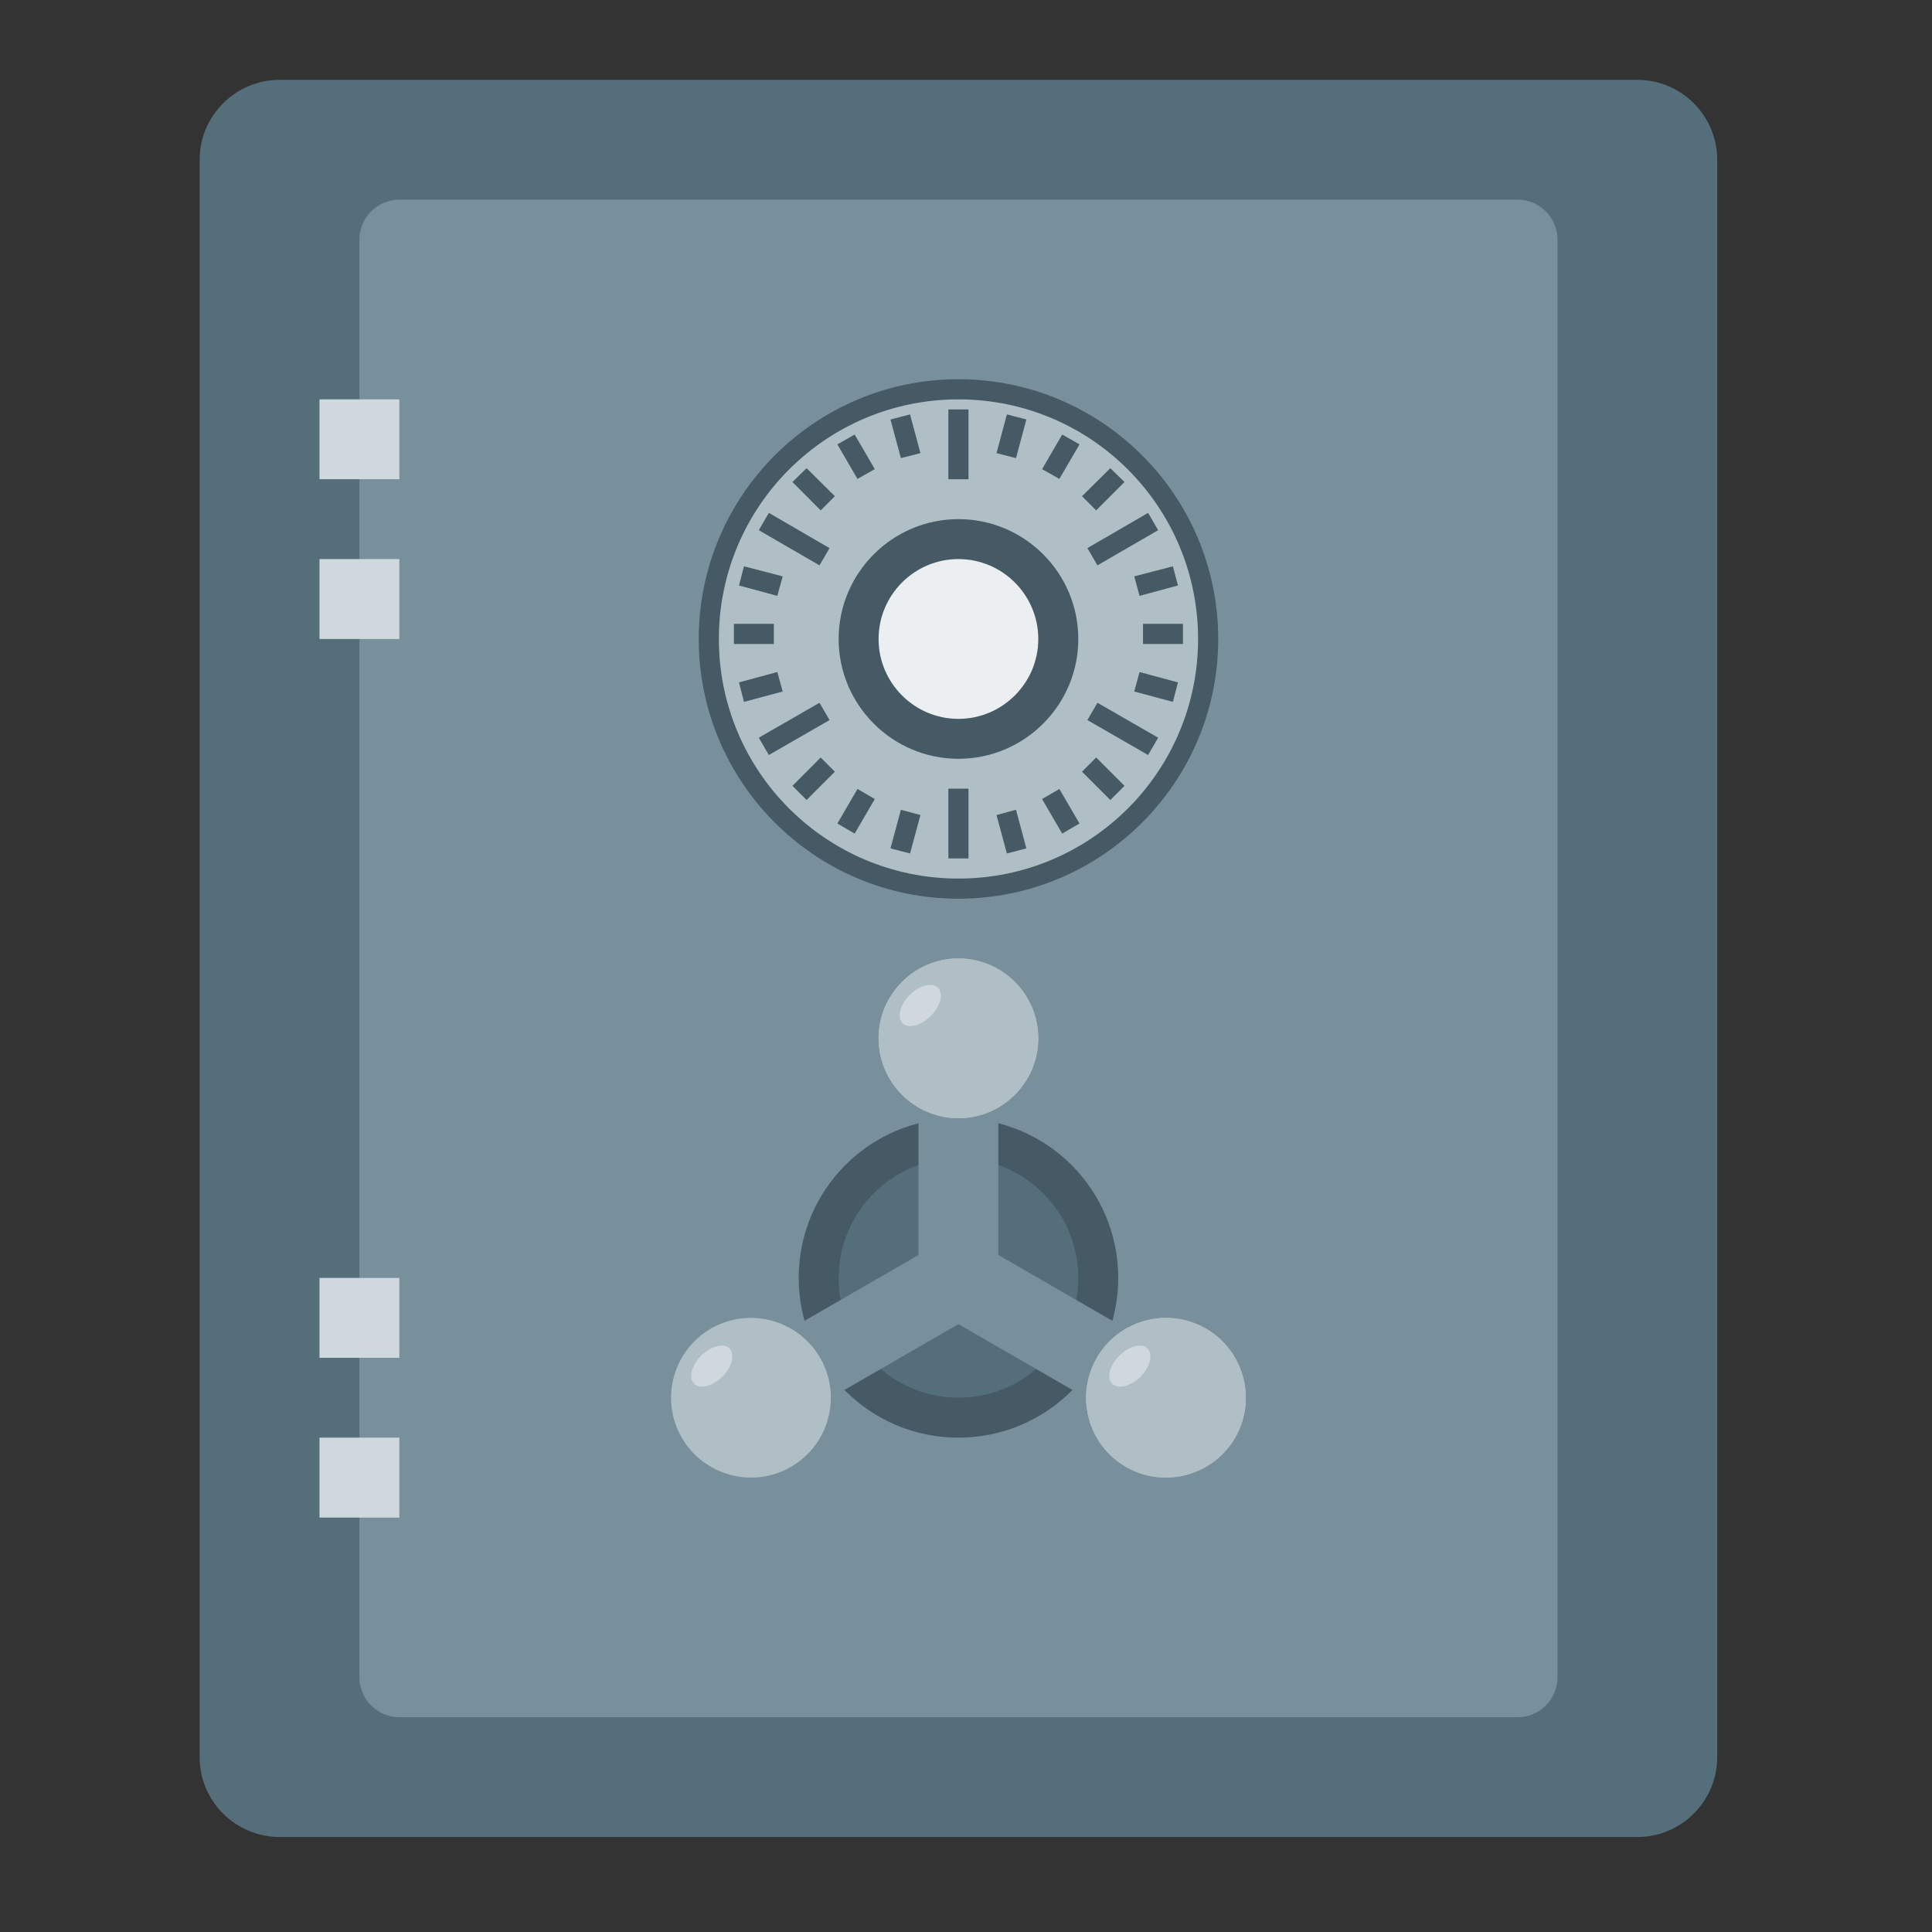 
<svg xmlns="http://www.w3.org/2000/svg" xmlns:xlink="http://www.w3.org/1999/xlink" width="24px" height="24px" viewBox="0 0 24 24" version="1.1">
<rect x="0" y="0" width="24" height="24" fill="#333333" stroke="none"/>
<g id="surface1">
<path style=" stroke:none;fill-rule:nonzero;fill:rgb(32.941%,43.137%,47.843%);fill-opacity:1;" d="M 3.473 0.992 L 20.34 0.992 C 20.887 0.992 21.332 1.438 21.332 1.984 L 21.332 21.828 C 21.332 22.375 20.887 22.82 20.34 22.82 L 3.473 22.82 C 2.926 22.82 2.48 22.375 2.48 21.828 L 2.48 1.984 C 2.48 1.438 2.926 0.992 3.473 0.992 Z M 3.473 0.992 "/>
<path style=" stroke:none;fill-rule:nonzero;fill:rgb(47.059%,56.471%,61.176%);fill-opacity:1;" d="M 4.961 2.48 L 18.852 2.48 C 19.125 2.48 19.348 2.703 19.348 2.977 L 19.348 20.836 C 19.348 21.109 19.125 21.332 18.852 21.332 L 4.961 21.332 C 4.688 21.332 4.465 21.109 4.465 20.836 L 4.465 2.977 C 4.465 2.703 4.688 2.48 4.961 2.48 Z M 4.961 2.48 "/>
<path style=" stroke:none;fill-rule:nonzero;fill:rgb(27.059%,35.294%,39.216%);fill-opacity:1;" d="M 11.906 13.891 C 13.004 13.891 13.891 14.777 13.891 15.875 C 13.891 16.973 13.004 17.859 11.906 17.859 C 10.809 17.859 9.922 16.973 9.922 15.875 C 9.922 14.777 10.809 13.891 11.906 13.891 Z M 11.906 13.891 "/>
<path style=" stroke:none;fill-rule:nonzero;fill:rgb(27.059%,35.294%,39.216%);fill-opacity:1;" d="M 11.906 4.711 C 13.688 4.711 15.133 6.156 15.133 7.938 C 15.133 9.719 13.688 11.164 11.906 11.164 C 10.125 11.164 8.68 9.719 8.68 7.938 C 8.68 6.156 10.125 4.711 11.906 4.711 Z M 11.906 4.711 "/>
<path style=" stroke:none;fill-rule:nonzero;fill:rgb(81.176%,84.706%,86.275%);fill-opacity:1;" d="M 3.969 4.961 L 4.961 4.961 L 4.961 5.953 L 3.969 5.953 Z M 3.969 4.961 "/>
<path style=" stroke:none;fill-rule:nonzero;fill:rgb(81.176%,84.706%,86.275%);fill-opacity:1;" d="M 3.969 6.945 L 4.961 6.945 L 4.961 7.938 L 3.969 7.938 Z M 3.969 6.945 "/>
<path style=" stroke:none;fill-rule:nonzero;fill:rgb(81.176%,84.706%,86.275%);fill-opacity:1;" d="M 3.969 15.875 L 4.961 15.875 L 4.961 16.867 L 3.969 16.867 Z M 3.969 15.875 "/>
<path style=" stroke:none;fill-rule:nonzero;fill:rgb(81.176%,84.706%,86.275%);fill-opacity:1;" d="M 3.969 17.859 L 4.961 17.859 L 4.961 18.852 L 3.969 18.852 Z M 3.969 17.859 "/>
<path style=" stroke:none;fill-rule:nonzero;fill:rgb(69.02%,74.51%,77.255%);fill-opacity:1;" d="M 11.906 4.961 C 13.551 4.961 14.883 6.293 14.883 7.938 C 14.883 9.582 13.551 10.914 11.906 10.914 C 10.262 10.914 8.93 9.582 8.93 7.938 C 8.93 6.293 10.262 4.961 11.906 4.961 Z M 11.906 4.961 "/>
<path style=" stroke:none;fill-rule:nonzero;fill:rgb(27.059%,35.294%,39.216%);fill-opacity:1;" d="M 11.906 6.449 C 12.727 6.449 13.395 7.117 13.395 7.938 C 13.395 8.758 12.727 9.426 11.906 9.426 C 11.086 9.426 10.418 8.758 10.418 7.938 C 10.418 7.117 11.086 6.449 11.906 6.449 Z M 11.906 6.449 "/>
<path style=" stroke:none;fill-rule:nonzero;fill:rgb(92.549%,93.725%,94.51%);fill-opacity:1;" d="M 11.906 6.945 C 12.453 6.945 12.898 7.391 12.898 7.938 C 12.898 8.484 12.453 8.93 11.906 8.93 C 11.359 8.93 10.914 8.484 10.914 7.938 C 10.914 7.391 11.359 6.945 11.906 6.945 Z M 11.906 6.945 "/>
<path style=" stroke:none;fill-rule:nonzero;fill:rgb(27.059%,35.294%,39.216%);fill-opacity:1;" d="M 11.781 5.086 L 11.781 5.953 L 12.031 5.953 L 12.031 5.086 Z M 11.305 5.148 L 11.062 5.211 L 11.191 5.691 L 11.434 5.629 Z M 12.508 5.148 L 12.379 5.629 L 12.621 5.691 L 12.75 5.211 Z M 10.617 5.398 L 10.402 5.52 L 10.652 5.949 L 10.867 5.828 Z M 13.195 5.398 L 12.945 5.828 L 13.16 5.949 L 13.41 5.52 Z M 10.02 5.816 L 9.844 5.988 L 10.195 6.34 L 10.371 6.164 Z M 13.793 5.816 L 13.441 6.164 L 13.617 6.34 L 13.969 5.988 Z M 9.551 6.371 L 9.426 6.586 L 10.18 7.023 L 10.305 6.809 Z M 14.262 6.371 L 13.508 6.809 L 13.633 7.023 L 14.387 6.586 Z M 9.242 7.035 L 9.18 7.273 L 9.656 7.402 L 9.723 7.16 Z M 14.57 7.035 L 14.09 7.16 L 14.156 7.402 L 14.633 7.273 Z M 9.117 7.75 L 9.117 8 L 9.613 8 L 9.613 7.75 Z M 14.199 7.75 L 14.199 8 L 14.695 8 L 14.695 7.75 Z M 9.656 8.348 L 9.18 8.477 L 9.242 8.719 L 9.723 8.59 Z M 14.156 8.348 L 14.09 8.59 L 14.57 8.719 L 14.633 8.477 Z M 10.18 8.73 L 9.426 9.164 L 9.551 9.379 L 10.305 8.945 Z M 13.633 8.73 L 13.508 8.945 L 14.262 9.379 L 14.387 9.164 Z M 10.195 9.41 L 9.844 9.762 L 10.02 9.938 L 10.371 9.586 Z M 13.617 9.41 L 13.441 9.586 L 13.793 9.938 L 13.969 9.762 Z M 11.781 9.797 L 11.781 10.664 L 12.031 10.664 L 12.031 9.797 Z M 10.652 9.801 L 10.402 10.23 L 10.617 10.355 L 10.867 9.926 Z M 13.16 9.801 L 12.945 9.926 L 13.195 10.355 L 13.41 10.23 Z M 11.191 10.059 L 11.062 10.539 L 11.305 10.602 L 11.434 10.125 Z M 12.621 10.059 L 12.379 10.125 L 12.508 10.602 L 12.75 10.539 Z M 12.621 10.059 "/>
<path style=" stroke:none;fill-rule:nonzero;fill:rgb(32.941%,43.137%,47.843%);fill-opacity:1;" d="M 11.906 14.387 C 12.727 14.387 13.395 15.055 13.395 15.875 C 13.395 16.695 12.727 17.363 11.906 17.363 C 11.086 17.363 10.418 16.695 10.418 15.875 C 10.418 15.055 11.086 14.387 11.906 14.387 Z M 11.906 14.387 "/>
<path style=" stroke:none;fill-rule:nonzero;fill:rgb(47.059%,56.471%,61.176%);fill-opacity:1;" d="M 11.41 12.898 L 11.41 15.59 L 9.082 16.934 L 9.578 17.793 L 11.906 16.449 L 14.234 17.793 L 14.73 16.934 L 12.402 15.59 L 12.402 12.898 Z M 11.41 12.898 "/>
<path style=" stroke:none;fill-rule:nonzero;fill:rgb(74.118%,74.118%,74.118%);fill-opacity:1;" d="M 11.906 11.906 C 12.453 11.906 12.898 12.352 12.898 12.898 C 12.898 13.445 12.453 13.891 11.906 13.891 C 11.359 13.891 10.914 13.445 10.914 12.898 C 10.914 12.352 11.359 11.906 11.906 11.906 Z M 11.906 11.906 "/>
<path style=" stroke:none;fill-rule:nonzero;fill:rgb(69.02%,74.51%,77.255%);fill-opacity:1;" d="M 11.906 11.906 C 12.453 11.906 12.898 12.352 12.898 12.898 C 12.898 13.445 12.453 13.891 11.906 13.891 C 11.359 13.891 10.914 13.445 10.914 12.898 C 10.914 12.352 11.359 11.906 11.906 11.906 Z M 11.906 11.906 "/>
<path style=" stroke:none;fill-rule:nonzero;fill:rgb(69.02%,74.51%,77.255%);fill-opacity:1;" d="M 8.469 17.859 C 8.742 18.332 9.352 18.496 9.824 18.223 C 10.301 17.949 10.461 17.34 10.188 16.867 C 9.914 16.395 9.309 16.23 8.832 16.504 C 8.359 16.777 8.195 17.387 8.469 17.859 Z M 8.469 17.859 "/>
<path style=" stroke:none;fill-rule:nonzero;fill:rgb(74.118%,74.118%,74.118%);fill-opacity:1;" d="M 15.344 17.859 C 15.07 18.332 14.461 18.496 13.988 18.223 C 13.512 17.949 13.352 17.34 13.625 16.867 C 13.898 16.395 14.504 16.23 14.98 16.504 C 15.453 16.777 15.617 17.387 15.344 17.859 Z M 15.344 17.859 "/>
<path style=" stroke:none;fill-rule:nonzero;fill:rgb(69.02%,74.51%,77.255%);fill-opacity:1;" d="M 15.344 17.859 C 15.07 18.332 14.461 18.496 13.988 18.223 C 13.512 17.949 13.352 17.34 13.625 16.867 C 13.898 16.395 14.504 16.23 14.98 16.504 C 15.453 16.777 15.617 17.387 15.344 17.859 Z M 15.344 17.859 "/>
<path style=" stroke:none;fill-rule:nonzero;fill:rgb(81.176%,84.706%,86.275%);fill-opacity:1;" d="M 11.652 12.27 C 11.723 12.344 11.684 12.5 11.562 12.621 C 11.441 12.742 11.285 12.781 11.211 12.711 C 11.141 12.637 11.18 12.48 11.301 12.359 C 11.422 12.238 11.578 12.199 11.652 12.27 Z M 11.652 12.27 "/>
<path style=" stroke:none;fill-rule:nonzero;fill:rgb(81.176%,84.706%,86.275%);fill-opacity:1;" d="M 9.062 16.75 C 9.133 16.824 9.094 16.98 8.973 17.102 C 8.852 17.223 8.695 17.262 8.621 17.188 C 8.551 17.117 8.59 16.961 8.711 16.84 C 8.832 16.719 8.988 16.68 9.062 16.75 Z M 9.062 16.75 "/>
<path style=" stroke:none;fill-rule:nonzero;fill:rgb(81.176%,84.706%,86.275%);fill-opacity:1;" d="M 14.254 16.75 C 14.328 16.824 14.289 16.98 14.168 17.102 C 14.047 17.223 13.891 17.262 13.816 17.188 C 13.742 17.117 13.785 16.961 13.906 16.84 C 14.027 16.719 14.184 16.68 14.254 16.75 Z M 14.254 16.75 "/>
</g>
</svg>
